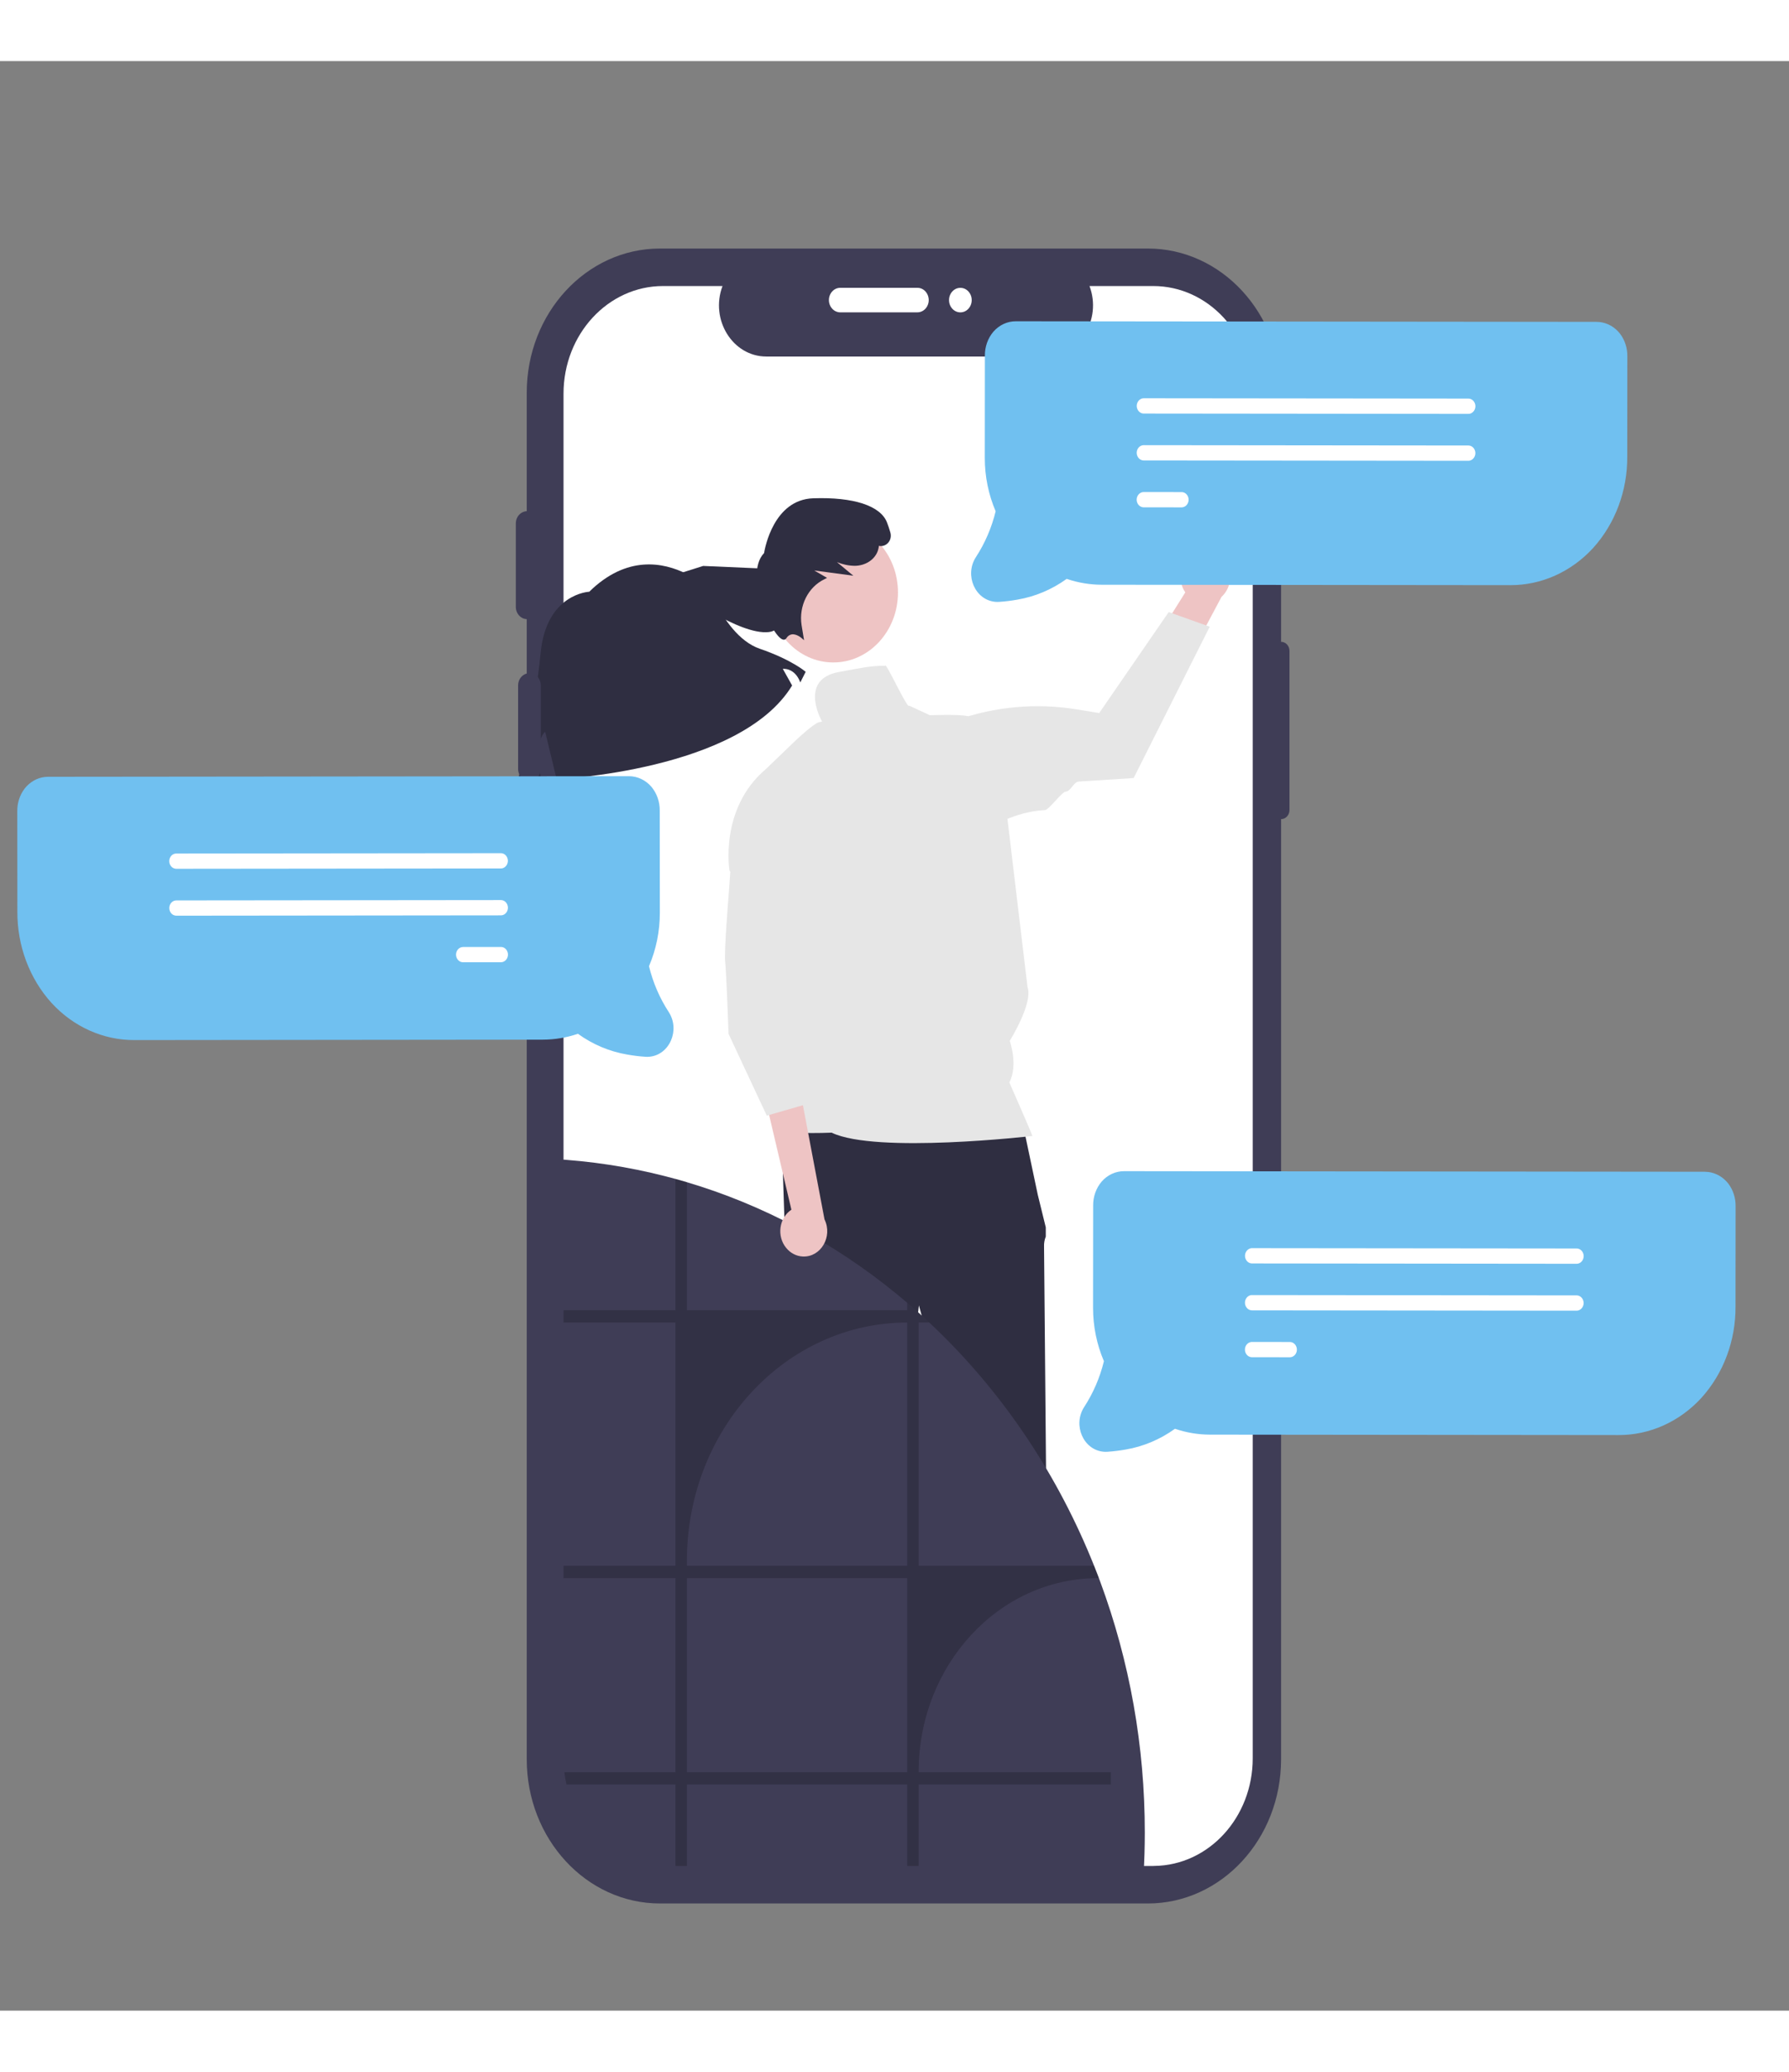 <?xml version="1.0" encoding="UTF-8"?> <svg xmlns="http://www.w3.org/2000/svg" data-name="Layer 1" width="602.107" height="696.919" viewBox="-14.369 -14.369 499.126 543.645"><rect x="-14.369" y="-14.369" width="499.126" height="543.645" fill="#808080" stroke="none"/><title>link</title><path d="M 343.048 147.565 L 343.048 78.101 C 343.048 55.899 326.402 37.897 305.868 37.897 L 169.772 37.897 C 149.238 37.897 132.592 55.899 132.592 78.101 L 132.592 459.185 C 132.592 481.388 149.238 499.388 169.772 499.388 L 305.868 499.388 C 326.402 499.388 343.048 481.389 343.048 459.185 L 343.048 197.01 C 344.342 197.01 345.393 195.875 345.393 194.475 L 345.393 150.1 C 345.393 148.7 344.342 147.565 343.048 147.565 Z" fill="#3f3d56" style=""></path><path d="M 335.136 78.377 L 335.136 458.911 C 335.136 475.361 322.89 488.746 307.678 488.916 C 307.577 488.928 307.476 488.932 307.374 488.93 L 170.614 488.93 C 155.283 488.93 142.853 475.489 142.852 458.911 L 142.852 78.377 C 142.853 61.797 155.283 48.359 170.614 48.357 L 187.21 48.357 C 183.678 57.74 190.056 68.006 199.427 68.014 L 277.396 68.014 C 286.754 67.986 293.119 57.733 289.6 48.357 L 307.374 48.357 C 322.706 48.359 335.135 61.797 335.136 78.377 Z" fill="#fff" style=""></path><path d="M 210.66 108.632 C 210.66 108.632 199.288 104.878 191.976 119.891 C 184.665 134.904 173.292 151.417 173.292 151.417 L 179.791 152.918 C 179.791 152.918 181.416 142.41 185.478 140.909 L 183.853 154.42 C 183.853 154.42 232.593 170.183 254.524 152.918 L 253.713 147.664 C 253.713 147.664 256.962 148.415 256.962 152.918 L 259.399 150.667 C 259.399 150.667 256.962 146.163 249.65 140.158 C 244.853 136.216 243.204 128.718 242.637 124.03 C 242.188 120.06 240.485 116.338 237.775 113.401 C 232.916 108.198 224.063 102.668 210.66 108.632 Z" fill="#2f2e41" style="transform-box: fill-box; transform-origin: 50% 50%;" transform="matrix(0.937, -0.35, 0.35, 0.937, 0, 0)"></path><path d="M 190.926 140.897 C 198.279 135.579 204.231 129.454 208.168 122.168 C 208.168 122.168 221.663 137.151 229.91 137.901 C 238.155 138.649 230.659 119.921 230.659 119.921 L 215.666 116.175 L 201.421 117.673 L 190.176 125.165 L 190.926 140.897 Z" fill="#2f2e41" style="transform-box: fill-box; transform-origin: 50% 50%;" transform="matrix(0.98, -0.2, 0.2, 0.98, 0, -0)"></path><path d="M 133.345 186.425 C 131.598 186.422 130.183 184.892 130.181 183.004 L 130.181 159.731 C 130.184 157.097 132.823 155.454 134.931 156.775 C 135.907 157.386 136.509 158.512 136.511 159.731 L 136.511 183.004 C 136.508 184.892 135.092 186.422 133.345 186.425 Z" fill="#3f3d56" style=""></path><path d="M 132.712 141.252 C 130.964 141.249 129.548 139.718 129.546 137.83 L 129.546 114.557 C 129.55 111.922 132.19 110.281 134.299 111.6 C 135.274 112.212 135.876 113.339 135.877 114.557 L 135.877 137.83 C 135.875 139.718 134.459 141.249 132.712 141.252 Z" fill="#3f3d56" style=""></path><path d="M 216.896 52.271 C 216.899 50.382 218.314 48.851 220.061 48.848 L 241.582 48.848 C 244.018 48.852 245.538 51.706 244.316 53.986 C 243.751 55.041 242.71 55.691 241.582 55.693 L 220.061 55.693 C 218.314 55.69 216.899 54.16 216.896 52.271 Z" fill="#fff" style=""></path><path d="M 133.345 226.124 C 131.598 226.121 130.183 224.591 130.181 222.701 L 130.181 199.43 C 130.184 196.796 132.823 195.153 134.931 196.474 C 135.907 197.086 136.509 198.211 136.511 199.43 L 136.511 222.701 C 136.508 224.591 135.092 226.121 133.345 226.124 Z" fill="#3f3d56" style=""></path><circle cx="273.389" cy="-20.155" r="3.666" fill="#fff" style="" transform="matrix(0.863, 0, 0, 0.933, 17.637, 71.083)"></circle><polygon points="224.135 474.174 232.653 474.172 236.703 438.645 224.134 438.645 224.135 474.174" fill="#9e616a" style=""></polygon><path d="M 221.962 471.166 L 224.36 471.165 L 233.72 467.048 L 238.737 471.165 C 244.642 471.165 249.428 476.34 249.428 482.723 L 249.428 483.099 L 221.962 483.1 L 221.962 471.166 Z" fill="#2f2e41" style=""></path><polygon points="263.707 474.174 272.224 474.172 276.277 438.645 263.706 438.645 263.707 474.174" fill="#9e616a" style=""></polygon><path d="M 261.536 471.166 L 263.933 471.165 L 273.294 467.048 L 278.309 471.165 L 278.31 471.165 C 284.214 471.165 289 476.34 289.001 482.723 L 289.001 483.099 L 261.536 483.1 L 261.536 471.166 Z" fill="#2f2e41" style=""></path><path d="M 270.516 279.748 L 203.592 281.635 L 204.755 316.876 C 204.755 316.876 203.592 326.316 205.919 328.833 C 208.247 331.351 209.411 331.351 208.247 335.754 C 207.083 340.16 213.232 347.355 212.487 348.162 C 211.739 348.97 209.994 353.376 209.994 353.376 L 215.814 389.245 C 215.814 389.245 219.887 451.544 221.051 452.803 C 222.214 454.062 223.379 452.803 222.214 455.949 C 221.051 459.095 219.887 457.839 221.051 459.095 C 222.083 460.298 223.053 461.559 223.96 462.872 L 238.03 462.872 C 238.03 462.872 239.09 456.58 239.09 455.949 C 239.09 455.32 240.255 451.544 240.255 450.916 C 240.255 450.285 239.227 449.173 239.227 449.173 C 238.871 447.895 238.631 446.581 238.509 445.253 C 238.509 443.994 235.017 395.537 235.017 395.537 L 242.001 332.608 L 258.878 394.28 C 258.878 394.28 258.878 448.399 260.041 449.657 C 261.206 450.916 261.206 450.285 260.622 452.803 C 260.041 455.32 257.714 454.691 259.458 456.58 C 261.206 458.466 261.787 455.32 261.206 458.466 L 260.622 461.612 L 278.082 461.884 C 278.082 461.884 280.41 456.58 279.246 454.691 C 278.082 452.803 278.152 453.318 279.572 450.229 C 280.991 447.14 281.574 446.512 280.991 445.881 C 280.41 445.253 280.41 441.904 280.41 441.904 L 277.5 381.693 C 277.5 381.693 276.917 318.135 276.917 316.247 C 276.875 315.276 277.038 314.308 277.401 313.417 L 277.401 310.853 L 275.172 301.774 L 270.516 279.748 Z" fill="#2f2e41" style=""></path><circle cx="222.921" cy="87.242" r="20.901" style="fill: rgb(238, 196, 196);" transform="matrix(0.863, 0, 0, 0.933, 25.746, 52.423)"></circle><path d="M 209.961 147.121 L 209.231 146.488 C 209.218 146.477 207.831 145.286 206.508 145.495 C 205.898 145.606 205.361 145.992 205.033 146.559 C 204.841 146.874 204.495 147.034 204.153 146.964 C 202.436 146.672 199.336 141.18 197.776 135.662 C 196.812 132.261 195.679 126.095 198.806 122.813 C 199.047 121.324 201.54 107.918 212.505 107.545 C 223.784 107.158 231.294 109.62 233.105 114.29 C 233.415 115.084 233.726 116.019 234.032 117.07 C 234.349 118.113 234.083 119.263 233.349 120.023 C 232.684 120.721 231.74 121.014 230.835 120.8 C 230.78 121.398 230.635 121.983 230.406 122.532 C 229.419 124.841 226.94 126.35 224.087 126.374 C 222.396 126.346 220.723 125.996 219.144 125.342 L 223.709 129.138 L 212.801 127.672 L 216.374 129.738 L 215.658 130.105 C 211.09 132.295 208.463 137.54 209.263 142.873 L 209.961 147.121 Z" fill="#2f2e41" style=""></path><path d="M 267.229 270.422 C 269.768 265.683 267.35 258.835 267.35 258.835 C 267.35 258.835 273.917 248.335 272.306 243.857 L 264.572 179.057 C 264.572 179.057 262.156 172.087 256.516 168.602 C 254.967 167.644 246.845 168.021 245.063 168.037 L 239.278 165.363 C 238.941 166.688 232.632 152.855 232.599 154.232 C 228.57 154.232 225.974 154.833 219.706 155.975 C 208.822 157.957 214.305 168.592 214.996 169.847 C 214.719 169.867 214.442 169.908 214.17 169.972 C 212.752 170.26 207.917 174.781 207.917 174.781 L 199.273 183.084 C 186.243 194.141 189.159 211.393 189.159 211.393 L 208.16 232.069 L 199.837 273.552 C 199.837 273.552 203.374 279.71 201.545 282.473 C 199.715 285.235 217.66 284.442 217.66 284.442 C 230.044 290.411 273.675 285.366 273.675 285.366 C 273.071 283.657 267.229 270.422 267.229 270.422 Z" fill="#e6e6e6" style=""></path><path d="M 305.026 479.641 C 305.026 483.584 304.911 487.494 304.682 491.37 C 304.581 491.383 304.48 491.388 304.379 491.385 L 167.625 491.385 C 154.893 491.385 143.793 482.025 140.691 468.673 C 140.427 467.54 140.227 466.391 140.094 465.231 C 139.938 463.95 139.861 462.659 139.863 461.365 L 139.863 291.781 C 150.385 292.344 160.839 293.941 171.094 296.552 C 172.099 296.803 173.096 297.069 174.087 297.342 C 174.149 297.357 174.214 297.38 174.276 297.395 C 175.28 297.669 176.278 297.958 177.269 298.254 C 198.41 304.533 218.255 315.099 235.749 329.391 C 236.753 330.202 237.751 331.039 238.741 331.881 L 238.931 332.042 C 240.589 333.454 242.22 334.903 243.827 336.386 C 244.186 336.711 244.544 337.048 244.895 337.389 C 245.76 338.194 246.623 339.015 247.466 339.843 C 266.12 358 280.929 380.299 290.878 405.214 C 291.208 406.027 291.525 406.848 291.84 407.668 C 291.967 408.002 292.093 408.336 292.22 408.672 C 292.34 408.975 292.451 409.279 292.565 409.582 C 300.822 431.859 305.052 455.641 305.026 479.641 Z" fill="#3f3d56" style=""></path><path d="M 241.923 462.778 C 241.919 432.894 264.323 408.668 291.96 408.672 L 292.22 408.672 C 292.093 408.336 291.967 408.002 291.84 407.668 C 291.525 406.848 291.208 406.027 290.878 405.214 L 241.923 405.214 L 241.923 337.389 L 244.895 337.389 C 244.544 337.048 244.186 336.711 243.827 336.386 C 242.218 334.906 240.586 333.457 238.931 332.042 L 238.741 331.881 L 238.741 333.933 L 177.269 333.933 L 177.269 298.254 C 176.278 297.958 175.28 297.669 174.276 297.395 C 174.214 297.38 174.149 297.357 174.087 297.342 L 174.087 333.933 L 142.855 333.933 L 142.855 337.389 L 174.087 337.389 L 174.087 405.214 L 142.855 405.214 L 142.855 408.672 L 174.087 408.672 L 174.087 462.778 L 143.086 462.778 C 143.22 463.938 143.42 465.087 143.683 466.219 L 174.087 466.219 L 174.087 488.931 L 177.269 488.931 L 177.269 466.219 L 238.741 466.219 L 238.741 488.931 L 241.923 488.931 L 241.923 466.219 L 295.557 466.219 L 295.557 462.778 L 241.923 462.778 Z M 238.741 462.778 L 177.269 462.778 L 177.269 408.672 L 238.741 408.672 L 238.741 462.778 Z M 238.741 405.214 L 177.269 405.214 L 177.269 403.863 C 177.269 367.15 204.791 337.389 238.741 337.389 L 238.741 405.214 Z" opacity="0.2" style=""></path><path d="M 204.977 316.584 C 202.286 313.315 202.981 308.214 206.428 305.923 L 198.232 271.08 L 209.438 275.724 L 215.665 308.626 C 218.009 313.438 214.657 319.189 209.632 318.977 C 207.843 318.904 206.159 318.037 204.977 316.584 Z" style="fill: rgb(238, 196, 196);"></path><path d="M 189.893 204.766 L 188.882 218.682 C 188.882 218.682 187.623 233.966 187.952 236.791 C 188.282 239.619 188.896 256.879 188.896 256.879 L 199.561 279.699 L 211.649 276.213 L 210.925 265.508 L 211.649 275.343 L 213.261 266.629 L 209.232 251.817 L 211.649 246.59 L 210.43 229.04 L 189.893 204.766 Z" fill="#e6e6e6" style=""></path><path d="M 467.822 298.645 C 466.4 296.82 464.38 295.66 462.185 295.4 C 461.873 295.363 461.559 295.345 461.245 295.344 L 299.253 295.182 C 296.883 295.172 294.614 296.224 292.987 298.088 C 291.436 299.911 290.589 302.306 290.618 304.784 L 290.594 333.239 C 290.581 338.395 291.613 343.49 293.622 348.167 C 292.501 352.756 290.63 357.092 288.097 360.969 C 284.871 365.992 287.885 372.907 293.521 373.416 C 293.883 373.448 294.248 373.451 294.612 373.425 C 296.321 373.311 298.021 373.103 299.708 372.799 C 304.619 371.967 309.306 369.993 313.444 367.014 C 316.626 368.096 319.944 368.649 323.281 368.651 L 437.189 368.766 C 445.867 368.8 454.195 365.07 460.307 358.411 C 466.473 351.603 469.9 342.435 469.838 332.908 L 469.862 304.976 C 469.898 302.671 469.175 300.428 467.822 298.645 Z" style="fill: rgb(112, 192, 240);"></path><path d="M 425.497 321.004 L 334.957 320.912 C 333.441 320.91 332.493 319.134 333.253 317.716 C 333.605 317.057 334.257 316.65 334.96 316.651 L 425.5 316.742 C 427.017 316.744 427.963 318.52 427.202 319.939 C 426.85 320.598 426.201 321.004 425.497 321.004 Z" fill="#fff" style=""></path><path d="M 425.485 334.079 L 334.945 333.988 C 333.428 333.986 332.482 332.21 333.242 330.79 C 333.595 330.132 334.244 329.726 334.95 329.727 L 425.488 329.818 C 427.005 329.82 427.952 331.596 427.193 333.015 C 426.84 333.673 426.189 334.08 425.485 334.079 Z" fill="#fff" style=""></path><path d="M 345.486 347.073 L 334.935 347.062 C 333.418 347.061 332.471 345.285 333.231 343.865 C 333.583 343.208 334.233 342.801 334.937 342.802 L 345.489 342.813 C 347.005 342.818 347.948 344.595 347.187 346.013 C 346.834 346.668 346.185 347.072 345.486 347.073 Z" fill="#fff" style=""></path><path d="M -7.506 188.502 C -6.082 186.677 -4.065 185.514 -1.87 185.256 C -1.557 185.219 -1.243 185.202 -0.93 185.201 L 161.064 185.037 C 163.433 185.028 165.702 186.081 167.329 187.944 C 168.88 189.768 169.727 192.163 169.697 194.64 L 169.722 223.095 C 169.734 228.251 168.701 233.346 166.696 238.025 C 167.814 242.613 169.685 246.948 172.22 250.825 C 175.444 255.848 172.431 262.763 166.795 263.272 C 166.432 263.305 166.066 263.309 165.702 263.283 C 163.995 263.168 162.295 262.959 160.607 262.656 C 155.695 261.824 151.008 259.85 146.872 256.87 C 143.689 257.953 140.372 258.505 137.034 258.507 L 23.127 258.623 C 14.448 258.657 6.121 254.926 0.008 248.266 C -6.159 241.459 -9.584 232.293 -9.523 222.763 L -9.547 194.833 C -9.583 192.527 -8.859 190.284 -7.506 188.502 Z" style="fill: rgb(112, 192, 240);"></path><path d="M 32.846 208.731 C 32.846 207.556 33.728 206.602 34.815 206.599 L 125.356 206.508 C 126.873 206.506 127.821 208.279 127.064 209.701 C 126.713 210.361 126.062 210.769 125.359 210.769 L 34.819 210.86 C 33.732 210.859 32.849 209.907 32.846 208.731 Z" fill="#fff" style=""></path><path d="M 32.859 221.806 C 32.859 220.631 33.739 219.678 34.826 219.675 L 125.366 219.584 C 126.882 219.582 127.833 221.355 127.076 222.777 C 126.723 223.437 126.075 223.844 125.371 223.845 L 34.831 223.935 C 33.743 223.935 32.861 222.982 32.859 221.806 Z" fill="#fff" style=""></path><path d="M 112.86 234.801 C 112.86 233.624 113.739 232.671 114.828 232.67 L 125.377 232.659 C 126.895 232.657 127.844 234.431 127.087 235.852 C 126.736 236.511 126.086 236.918 125.382 236.919 L 114.831 236.929 C 113.744 236.929 112.861 235.977 112.86 234.801 Z" fill="#fff" style=""></path><path d="M 318.768 122.638 C 314.924 124.721 313.756 130.053 316.326 133.78 L 302.552 155.743 L 315.304 155.921 L 326.428 135.038 C 330.491 131.284 329.272 124.181 324.234 122.253 C 322.44 121.565 320.464 121.706 318.768 122.638 Z" style="fill: rgb(238, 196, 196);"></path><path d="M 323.143 143.35 L 301.923 185.542 L 301.734 185.556 C 301.579 185.566 294.828 186.049 286.582 186.532 C 285.191 186.615 284.372 189.282 282.921 189.361 C 281.921 189.416 278.233 194.431 277.223 194.483 C 268.236 194.943 263.081 199.386 259.661 199.04 C 255.025 198.622 248.852 184.835 245.483 181.366 L 245.405 181.274 L 245.393 181.151 C 244.907 175.94 247.832 171.061 252.431 169.412 C 263.228 165.612 274.693 164.578 285.923 166.39 L 292.309 167.428 L 311.696 139.272 L 323.143 143.35 Z" fill="#e6e6e6" style=""></path><path d="M 437.616 61.648 C 436.193 59.823 434.174 58.66 431.978 58.4 C 431.667 58.365 431.353 58.347 431.039 58.346 L 269.047 58.182 C 266.675 58.172 264.408 59.225 262.782 61.089 C 261.23 62.912 260.383 65.307 260.413 67.786 L 260.388 96.24 C 260.375 101.396 261.409 106.492 263.415 111.17 C 262.295 115.758 260.424 120.093 257.891 123.971 C 254.665 128.993 257.679 135.908 263.314 136.417 C 263.677 136.449 264.042 136.452 264.406 136.428 C 266.114 136.313 267.815 136.104 269.503 135.8 C 274.413 134.968 279.1 132.994 283.237 130.015 C 286.42 131.099 289.738 131.651 293.075 131.651 L 406.984 131.767 C 415.661 131.801 423.988 128.071 430.102 121.412 C 436.267 114.604 439.694 105.437 439.631 95.909 L 439.657 67.978 C 439.692 65.672 438.969 63.43 437.616 61.648 Z" style="fill: rgb(112, 192, 240);"></path><path d="M 395.291 84.005 L 304.751 83.914 C 303.234 83.912 302.287 82.135 303.048 80.717 C 303.399 80.058 304.049 79.652 304.754 79.652 L 395.293 79.744 C 396.811 79.746 397.757 81.522 396.997 82.941 C 396.644 83.599 395.995 84.006 395.291 84.005 Z" fill="#fff" style=""></path><path d="M 395.28 97.08 L 304.739 96.989 C 303.223 96.988 302.277 95.212 303.036 93.791 C 303.389 93.134 304.039 92.727 304.743 92.728 L 395.283 92.82 C 396.799 92.822 397.746 94.598 396.986 96.016 C 396.634 96.675 395.983 97.081 395.28 97.08 Z" fill="#fff" style=""></path><path d="M 315.279 110.074 L 304.729 110.063 C 303.212 110.062 302.264 108.286 303.025 106.866 C 303.378 106.209 304.028 105.803 304.731 105.803 L 315.283 105.815 C 316.799 105.819 317.743 107.596 316.982 109.014 C 316.629 109.669 315.98 110.073 315.279 110.074 Z" fill="#fff" style=""></path></svg> 